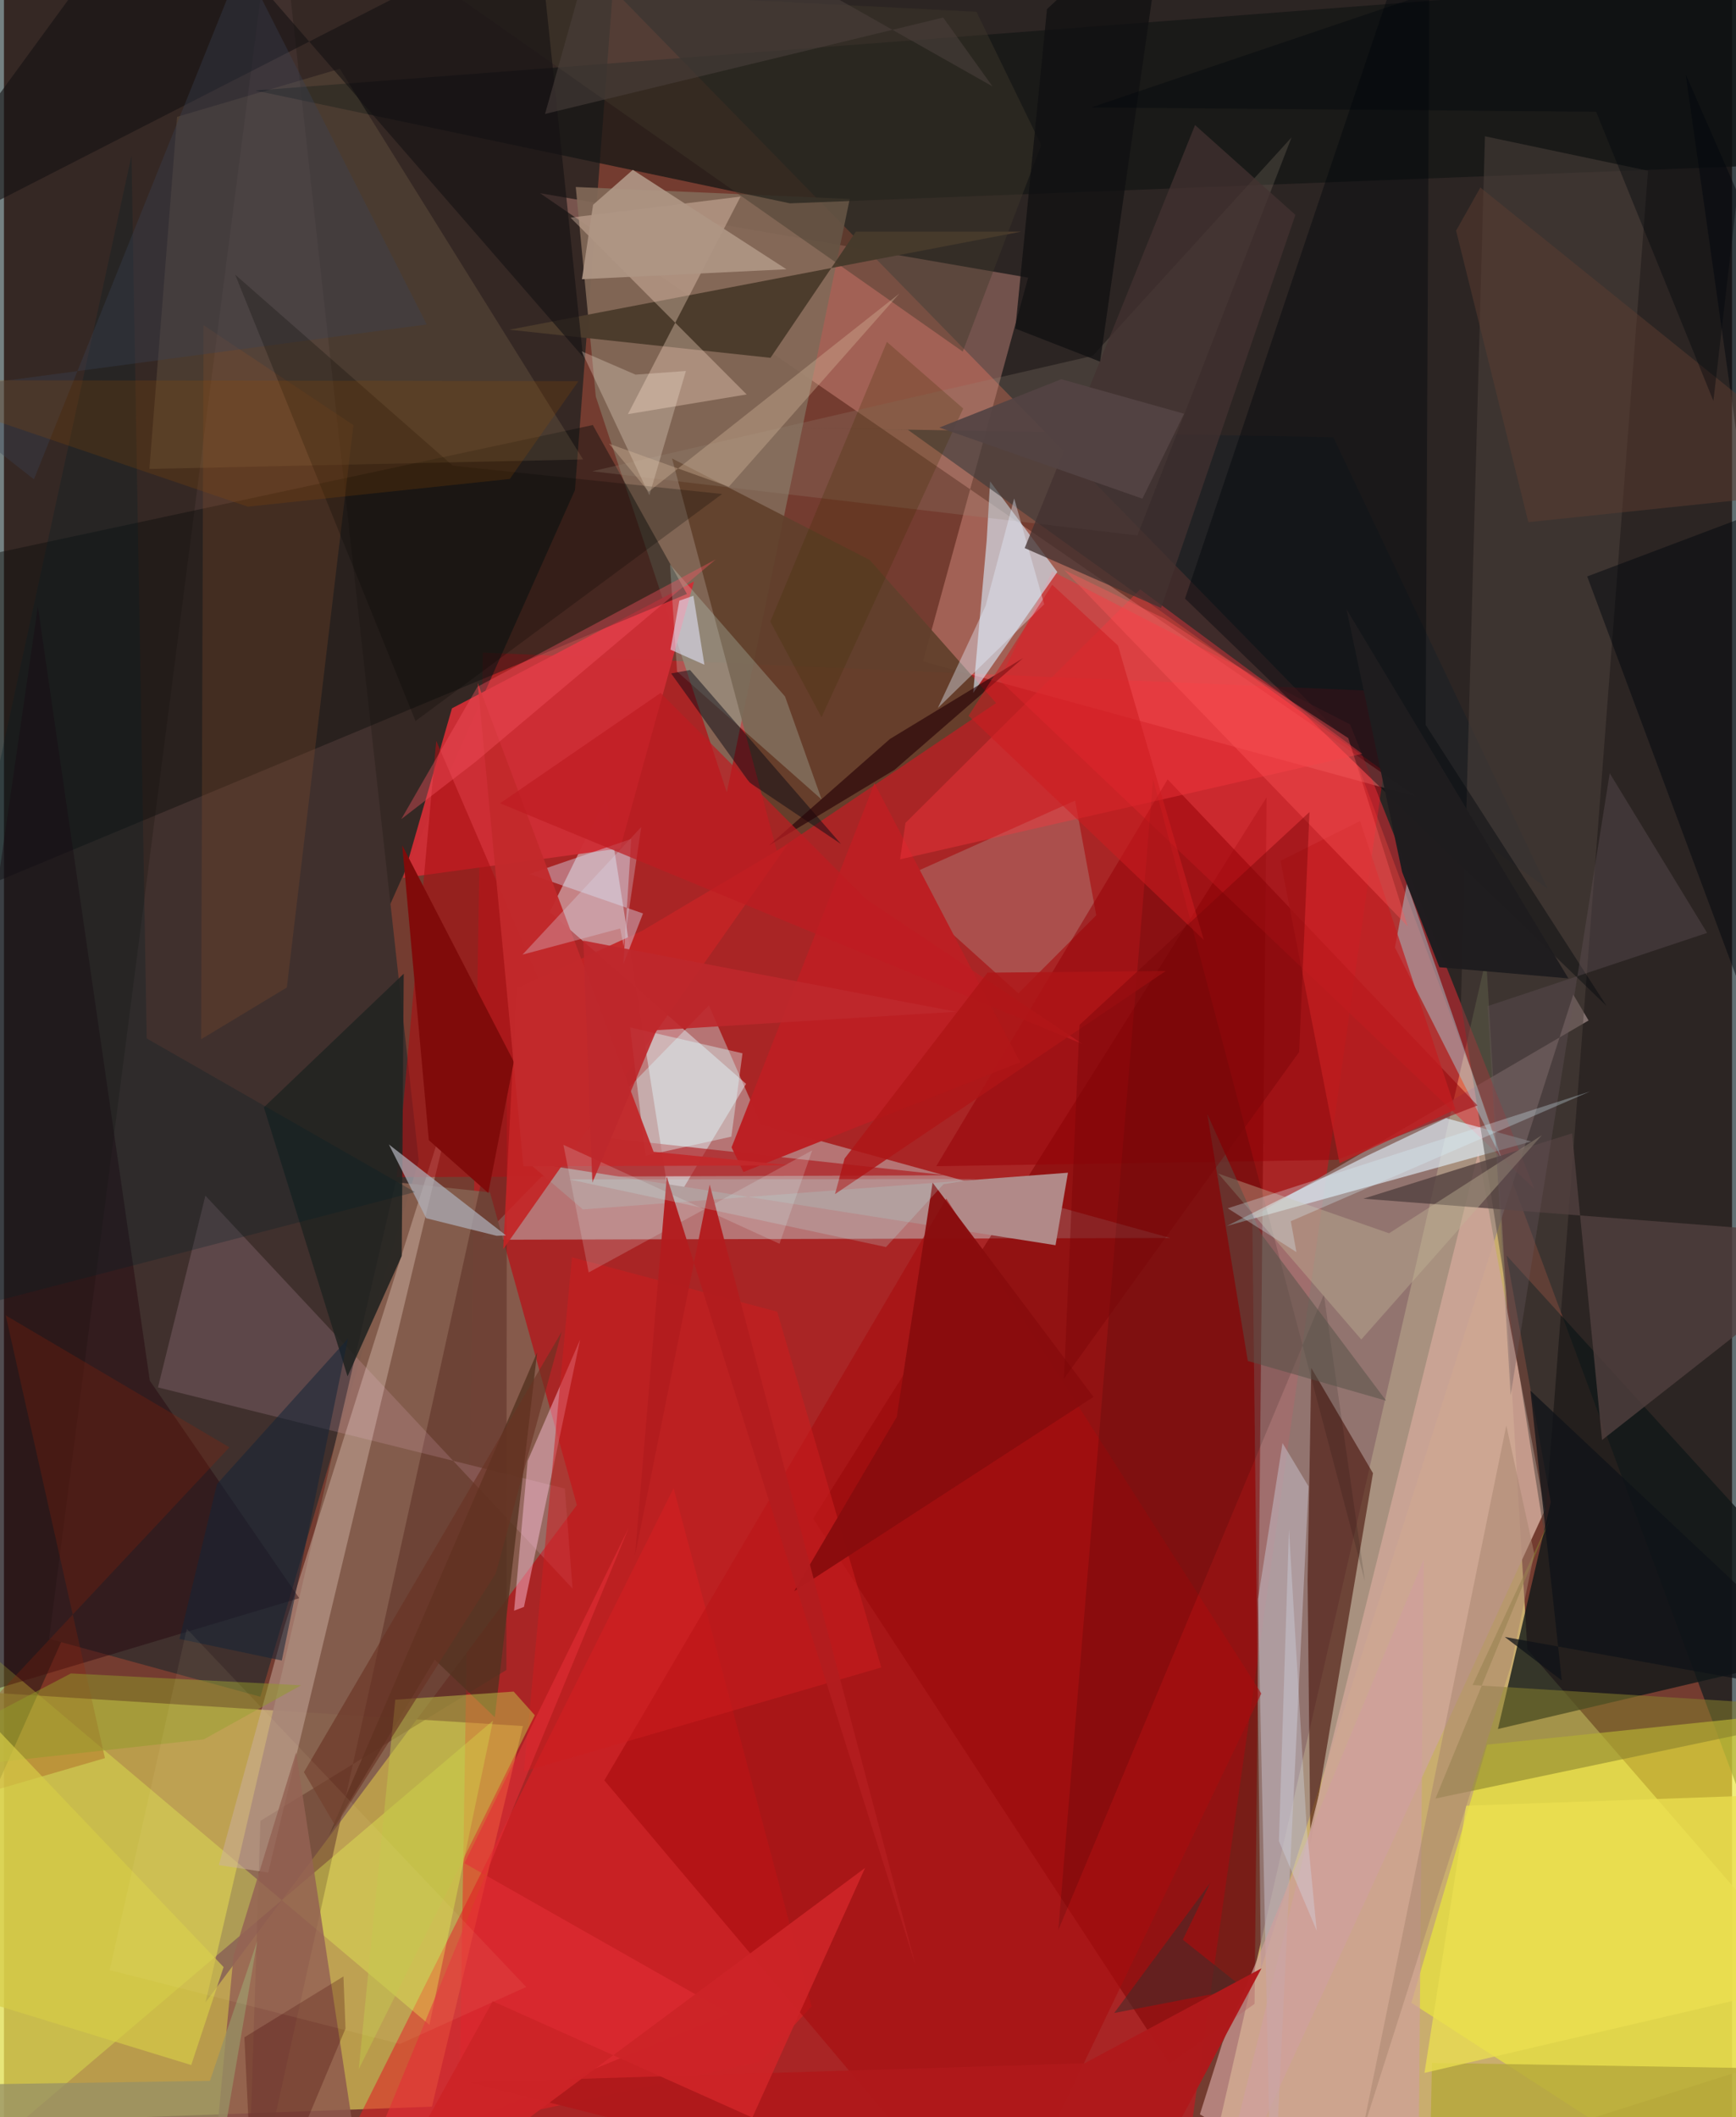 <svg xmlns="http://www.w3.org/2000/svg" width="228" height="278" viewBox="0 0 836 1024"><path fill="#743c30" d="M0 0h836v1024H0z"/><path fill="#dfcb7f" fill-opacity=".788" d="M898 983.285L736.986 797.757l-19.962-334.28L574.513 1086z"/><path fill="#01181c" fill-opacity=".62" d="M862.793-33.308L898 1024.927 651.3 360.084 239.041-62z"/><path fill="#dac858" fill-opacity=".675" d="M251.049 834.834l-43.999 184.091-232.974 8.4L-62 815.2z"/><path fill="#ff0014" fill-opacity=".38" d="M567.687 1076.442l105.299-741.833-441.33-18.975-11.71 722.847z"/><path fill="#00191b" fill-opacity=".545" d="M-62 995.213l338.233-758.165 20.85-274.943L-16.756-62z"/><path fill="#bd9d9d" fill-opacity=".655" d="M564.262 598.77l-333.979.865 110.741-113.338 25.24 57.57z"/><path fill="#9c8786" fill-opacity=".741" d="M766.6 493.57l-7.404-12.529L608.1 952.365l-4.2-363.743z"/><path fill="#e9e53d" fill-opacity=".702" d="M680.859 968.693L862.164 1086l-18.602-255.258-125.998 13.066z"/><path fill="#ffaba1" fill-opacity=".333" d="M495.478 134.281l-236.119-40.84 424.1 291.952-238.846-65.522z"/><path fill="#111818" fill-opacity=".8" d="M898 795.083L726.933 607.246l21.384 119.304-25.584 109.716z"/><path fill="#40302d" d="M131.948-62L21.834 792.662l102.215 27.996 76.624-259.334z"/><path fill="#7c0000" fill-opacity=".518" d="M610.828 385.638l-5.823 583.563-41.178 28.895L391.47 734.482z"/><path fill="#845f4f" fill-opacity=".933" d="M97.516 968.46l91.97-396.667 45.63 4.917 42.025 151.26z"/><path fill="#816958" fill-opacity=".914" d="M409.155 96.229L276.617 90.45l9.707 101.386 63.374 191.384z"/><path fill="#e9f8ff" fill-opacity=".443" d="M291.275 385.605L322.614 584.8l36.402-60.59-94.95-83.12z"/><path fill="#60402c" fill-opacity=".925" d="M418.836 270.848l-95.642-49.108 50.678 189.776 106.1-71.471z"/><path fill="#ee2e38" fill-opacity=".498" d="M507.113 276.323l144.14 74.053 89.189 224.733-258.847-246.186z"/><path fill="#cf2e35" fill-opacity=".965" d="M193.11 424.624l23.627-82.036 117.107-61.374-35.736 129.105z"/><path fill="#4a150c" fill-opacity=".624" d="M632.02 892.175l30.278-179.642-29.85-50.878-1.779 102.868z"/><path fill="#151615" fill-opacity=".741" d="M121.598 43.786l258.649 54.568L898 78.166l-63.883-88.815z"/><path fill="#e11f25" fill-opacity=".557" d="M323.954 719.77l-160.72 321.395 202.797-43.987 24.659-26.754z"/><path fill="#d8e8f7" fill-opacity=".627" d="M475.412 261.462l-6.53 73.67 40.7-58.486-32.52-43.82z"/><path fill="#110f0e" fill-opacity=".467" d="M330.403 287.282l-45.535-81.718L-62 279.924v170.793z"/><path fill="#cda597" fill-opacity=".89" d="M713.25 557.48l9.392 51.937 22.799 121.032L581.94 1086z"/><path fill="#e2f0fc" fill-opacity=".624" d="M591.62 592.944l147.253-40.836-41.236-11.302-37.91 18.068z"/><path fill="#5b2d24" fill-opacity=".533" d="M243.06 807.707l.231-292.207-125.82 570.5 6.617-205.307z"/><path fill="#ecff4f" fill-opacity=".333" d="M205.825 979.339L-62 753.128V1086l298.605-253.817z"/><path fill="#1b2126" fill-opacity=".592" d="M374.52 206.688l62.734 1.165 309.585 222.008-103.737-218.41z"/><path fill="#d7b780" fill-opacity=".133" d="M280.173 222.22L162.494 33.249l-78.747 23.25-13.402 170.317z"/><path fill="#c9ac9d" fill-opacity=".514" d="M135.685 786.59l-31.726 115.502 23.887 3.597 94.023-392.1z"/><path fill="#ac1013" fill-opacity=".596" d="M291.674 550.428l-82.532-192.101-19.16 211.036 266.218-.896z"/><path fill="#4f423d" fill-opacity=".514" d="M795.357 82.574l-50.26 659.015L704.86 485.1l11.598-419.185z"/><path fill="#a6cad3" fill-opacity=".494" d="M724.763 560.945l-23.994-70.05-22.083-63.619-5.764 30.97z"/><path fill="#b18a89" fill-opacity=".996" d="M514.737 567.2l-6.02 35.066-255.313-40.139 26.69 22.83z"/><path fill="#4b3b2c" fill-opacity=".984" d="M370.833 173.073l-126.35-13.603 247.584-47.42-79.938.004z"/><path fill="#beb2ba" fill-opacity=".624" d="M613.385 1086l17.73-367.086-12.585-20.945-11.884 75.526z"/><path fill="#a80c0e" fill-opacity=".608" d="M455.871 579.698L290.44 861.104 480.129 1086l128.152-266.907z"/><path fill="#ffe0ca" fill-opacity=".337" d="M301.848 200.309l57.444-9.529-85.2-85.513 82.27-10.194z"/><path fill="#b3b5ac" fill-opacity=".294" d="M528.42 442.683L518.19 387.2l-87.51 39.117 60.06 54.128z"/><path fill="#960106" fill-opacity=".522" d="M645.035 560.963l-194.008 3.081L562.95 376.976l149.895 157.697z"/><path fill="#988879" fill-opacity=".235" d="M284.526 227.933l263.802 31.056 74.585-192.548-96.208 105.662z"/><path fill="#ffc5e7" fill-opacity=".153" d="M275.06 768.314l-3.728-48.36-196.825-48.913L97.451 578.3z"/><path fill="#ffc4dd" fill-opacity=".459" d="M278.717 647.952l-27.146 129.256-4.78 1.824 6.559-72.478z"/><path fill="#8d584d" fill-opacity=".831" d="M97.952 1086l13.1-139.995 30.293-98.449L177.467 1086z"/><path fill="#52403f" fill-opacity=".784" d="M657.634 579.76L898 598.363l-124.892 98.125-14.48-148.319z"/><path fill="#857d2c" fill-opacity=".545" d="M692.529 869.887l55.56-135.567-37.603 80.671L898 826.693z"/><path fill="#01070a" fill-opacity=".408" d="M571.355 289.512l203.928 197.037-87.492-135.922L689.798-62z"/><path fill="#232422" fill-opacity=".902" d="M125.746 535.579l67.65-64.624-.97 136.52-26.203 58.237z"/><path fill="#cfa09c" fill-opacity=".69" d="M578.565 1022.618l10.891-34.54 97.407-233.822L683.998 1086z"/><path fill="#d1fbef" fill-opacity=".224" d="M395.57 386.681l-17.708-49.818-55.649-63.884 3.406 51.806z"/><path fill="#20010c" fill-opacity=".412" d="M70.562 667.776l72.284 105.216L-62 834.304l78.4-541.033z"/><path fill="#c32526" fill-opacity=".91" d="M379.166 408.357l-70.326 41.8-60.79 27.82-6.532 126.232z"/><path fill="#bc1f23" fill-opacity=".984" d="M491.601 513.75l-133.857 53.114-5.747-11.907 69.138-176.104z"/><path fill="#834c2c" fill-opacity=".294" d="M169.062 205.627l-72.518-48.36-1.173 345.39 41.486-25.042z"/><path fill-opacity=".133" d="M510.078 933.441l128.448-307.27 19.85 138.554L555.908 376.76z"/><path fill="#cd1d1f" fill-opacity=".529" d="M251.543 856.767l23.247-248.658 99.28 26.303 50.348 172.083z"/><path fill="#3f382a" fill-opacity=".431" d="M470.462 5.703l31.35 64.455-37.98 99.892L210.84-7.573z"/><path fill="#543220" fill-opacity=".8" d="M157.12 887.99l51.266-85.272 29.073 27.855 20.497-176.495z"/><path fill="#141213" fill-opacity=".6" d="M76.316-62l203.839 234.62-21.898-209.09L-62 127.403z"/><path fill="#d8ecff" fill-opacity=".392" d="M303.458 405.751l-49.283 16.972 54.979 19.081-9.507 24.569z"/><path fill="#f8363e" fill-opacity=".408" d="M433.524 415.62l223.56-51.044-107.41-79.51-113.547 112.955z"/><path fill="#adadb6" fill-opacity=".729" d="M186.222 553.548l18.055 35.67 34.035 8.486 4.559-.168z"/><path fill="#c1c64a" fill-opacity=".498" d="M256.811 829.596l-10.217-11.436-57.287 3.91-17.678 178.717z"/><path fill="#deffff" fill-opacity=".392" d="M302.926 496.923l7.441 62.054 41.53-9.225 5.39-40.302z"/><path fill="#02070d" fill-opacity=".478" d="M898 228.953l-132.065 49.854L898 633.303 813.6 36.009z"/><path fill="#962207" fill-opacity=".255" d="M48.848 850.348L-62 882.613 109.065 700.02.842 636.2z"/><path fill="#c0b497" fill-opacity=".4" d="M744.002 549.044l-87.373 98.83-69.134-80.233 82.584 28.848z"/><path fill="#ae9684" fill-opacity=".922" d="M279.623 135.044L285 99.045l19.22-16.893 74.331 48.088z"/><path fill="#890c0d" fill-opacity=".945" d="M527.07 675.648l-77.82-103.643-17.336 113.329L382.3 769.61z"/><path fill="#b5a83c" fill-opacity=".827" d="M872.202 1000.71L803.145 1086l-113.742-13.846 1.413-74.406z"/><path fill="#070811" fill-opacity=".471" d="M331.91 324.064l-9.16 1.645 37.927 52.778 44.242 29.712z"/><path fill="#c31e20" fill-opacity=".749" d="M656.047 397.096l46.144 139.51-56.06 26.027-28.581-146.301z"/><path fill="#800c0b" fill-opacity=".992" d="M246.659 513.508l-12.362 63.501-28.753-25.53-12.855-142.57z"/><path fill="#e42e36" fill-opacity=".573" d="M175.704 1045.842l175.112-72-128.052-72.676 79.491-162.263z"/><path fill="#c2292b" fill-opacity=".953" d="M251.275 564.108l129.496-.452-66.5-6.573-85.095-226.79z"/><path fill="#002126" fill-opacity=".271" d="M69.048 502.262l-7.35-426.897L-62 644.448l260.819-67.888z"/><path fill="#3b4357" fill-opacity=".353" d="M-39.49 189.495l53.985 42.34 100.874-250.79 89.144 175.885z"/><path fill="#5c3c31" fill-opacity=".502" d="M702.502 111.576l11.73-20.883 180.387 145.421-157.156 16.43z"/><path fill="#260006" fill-opacity=".624" d="M493.055 318.267l-64.442 39.144-58.534 51.508 60.814-36.626z"/><path fill="#feefe1" fill-opacity=".271" d="M329.91 179.432l-17.672 60.132-32.771-69.655 26.075 11.289z"/><path fill="#080800" fill-opacity=".247" d="M217.166 225.254l-105.297-92.387 87.225 215.872 148.32-109.813z"/><path fill="#e5e7fe" fill-opacity=".557" d="M338.86 321.525l-16.425-7.315 4.297-23.676 6.799-2.38z"/><path fill="#944f00" fill-opacity=".212" d="M-62 183.812l179.968 61.238 126.76-13.401 33.19-47.283z"/><path fill="#e6efff" fill-opacity=".388" d="M451.803 342.44l51.445-50.163-14.526-51.181-13.812 51.931z"/><path fill="#ebdf50" fill-opacity=".761" d="M898 866.64l-190.621 6.712-20.167 129.23 208.034-48.548z"/><path fill="#dcbfa0" fill-opacity=".337" d="M311.903 237.811l121.314-95.867-82.537 93.466-57.982-20.804z"/><path fill="#555148" fill-opacity=".51" d="M668.68 677.484l-60.505-80.725-26.079-58.087 19.64 119.583z"/><path fill="#f85560" fill-opacity=".384" d="M228.105 368.496l-35.887 27.687 36.83-64.016 115.304-61.632z"/><path fill="#433230" fill-opacity=".753" d="M576.221 60.495l48.55 43.425-64.987 190.135-65.982-28.968z"/><path fill="#402c2a" fill-opacity=".561" d="M599.656 961.552l-29.354-23.372 13.282-27.514-46.489 62.955z"/><path fill="#929b2a" fill-opacity=".49" d="M143.747 815.118l-47.068 26.158L-62 858.789l94.382-49.41z"/><path fill="#132536" fill-opacity=".537" d="M166.421 647.454l-32.007 155.684-49.497-10.42 18.152-74.932z"/><path fill="#dad6e5" fill-opacity=".318" d="M298.124 449.065L250.86 461.72l57.445-61.723-8.533 57.71z"/><path fill="#1f1d1f" fill-opacity=".988" d="M694.413 467.813l62.404 5.406-107.333-178.571 26.9 127.101z"/><path fill="#101112" fill-opacity=".761" d="M489.276 158.913l15.31-154.505 57.751-53.559-32.058 224.065z"/><path fill="#d6cc47" fill-opacity=".682" d="M106.251 951.399l-15.65 47.393L-62 952.003l13.946-162.658z"/><path fill="#cd1c20" fill-opacity=".545" d="M466.645 346.213l113.795 108.4-41.495-142.364-31.82-29.428z"/><path fill="#65565c" fill-opacity=".357" d="M823.944 451.215l-106.197 35.42 11.135 188.22 47.945-300.868z"/><path fill="#979066" fill-opacity=".761" d="M102.545 1056.024L-62 1008.917l161.645-2.486 22.922-67.72z"/><path fill="#ff565a" fill-opacity=".384" d="M650.332 356.99l28.76 91.036-166.205-172.374 48.477 23.51z"/><path fill="#af191b" fill-opacity=".98" d="M536.712 1086l-311.53-78.886 297.586-9.167 85.6-45.948z"/><path fill="#a7846f" fill-opacity=".514" d="M740.313 751.378l-13.52-61.956-69.907 342.82 72.313-227.102z"/><path fill="#daf7ff" fill-opacity=".294" d="M592.034 584.416l175.356-56.552-144.845 62.788 2.698 14.93z"/><path fill="#e4f9f6" fill-opacity=".184" d="M391.026 556.382l-15.843 45.177-104.537-47.839 12.232 61.716z"/><path fill="#bf1c22" fill-opacity=".698" d="M417.063 434.873l-99.398-99.704-77.678 53.353 281.766 116.43z"/><path fill="#4f120f" fill-opacity=".322" d="M164.23 955.94l1.006 25.187L121.232 1086l-4.914-100.624z"/><path fill="#4b413e" fill-opacity=".545" d="M454.362 8.488L261.765 55.106 294.682-62 478.228 41.786z"/><path fill="#b31c1e" fill-opacity=".965" d="M305.27 752.497l15.393-183.362 120.464 381.793-99.716-378.024z"/><path fill="#d2d7e4" fill-opacity=".369" d="M630.18 883.192l4.898 50.637-18.291-43.345 4.856-150.82z"/><path fill="#0e1218" fill-opacity=".733" d="M726.061 791.733l27.58 21.062-15.184-140.189L898 822.618z"/><path fill="#01060c" fill-opacity=".388" d="M770.252 54.058l56.725 139.859 29.486-253.808-330.43 111.846z"/><path fill="#403100" fill-opacity=".243" d="M395.508 346.902l-24.777-46.262 56.412-135.27 36.908 32.214z"/><path fill="#ae1516" fill-opacity=".82" d="M406.679 560.327l69.146-89.885 86.222-.803-159.999 107.898z"/><path fill="#693322" fill-opacity=".62" d="M145.107 857.142L269.85 644.084l-31.93 116.93-77.543 122.24z"/><path fill="#be282c" fill-opacity=".91" d="M460.698 489.337l-144.981 8.922-31.067 73.785-4.372-117.09z"/><path fill="#534343" fill-opacity=".925" d="M550.751 241.188l-98.194-34.392 58.95-23.38 59.413 16.697z"/><path fill="#fff3bb" fill-opacity=".067" d="M51.13 952.86l140.378 35.745 61.137-27.573L88.451 787.798z"/><path fill="#7a0607" fill-opacity=".431" d="M512.812 666.823l7.502-171.096L631.578 392.77l-4.99 116.035z"/><path fill="#cd2427" fill-opacity=".957" d="M171.119 1086l245.47-182.565-54.53 120.765-125.593-56.274z"/><path fill="#befcfa" fill-opacity=".196" d="M273.301 570.405l153.413 32.752 27.83-30.418 15.59-2.49z"/></svg>